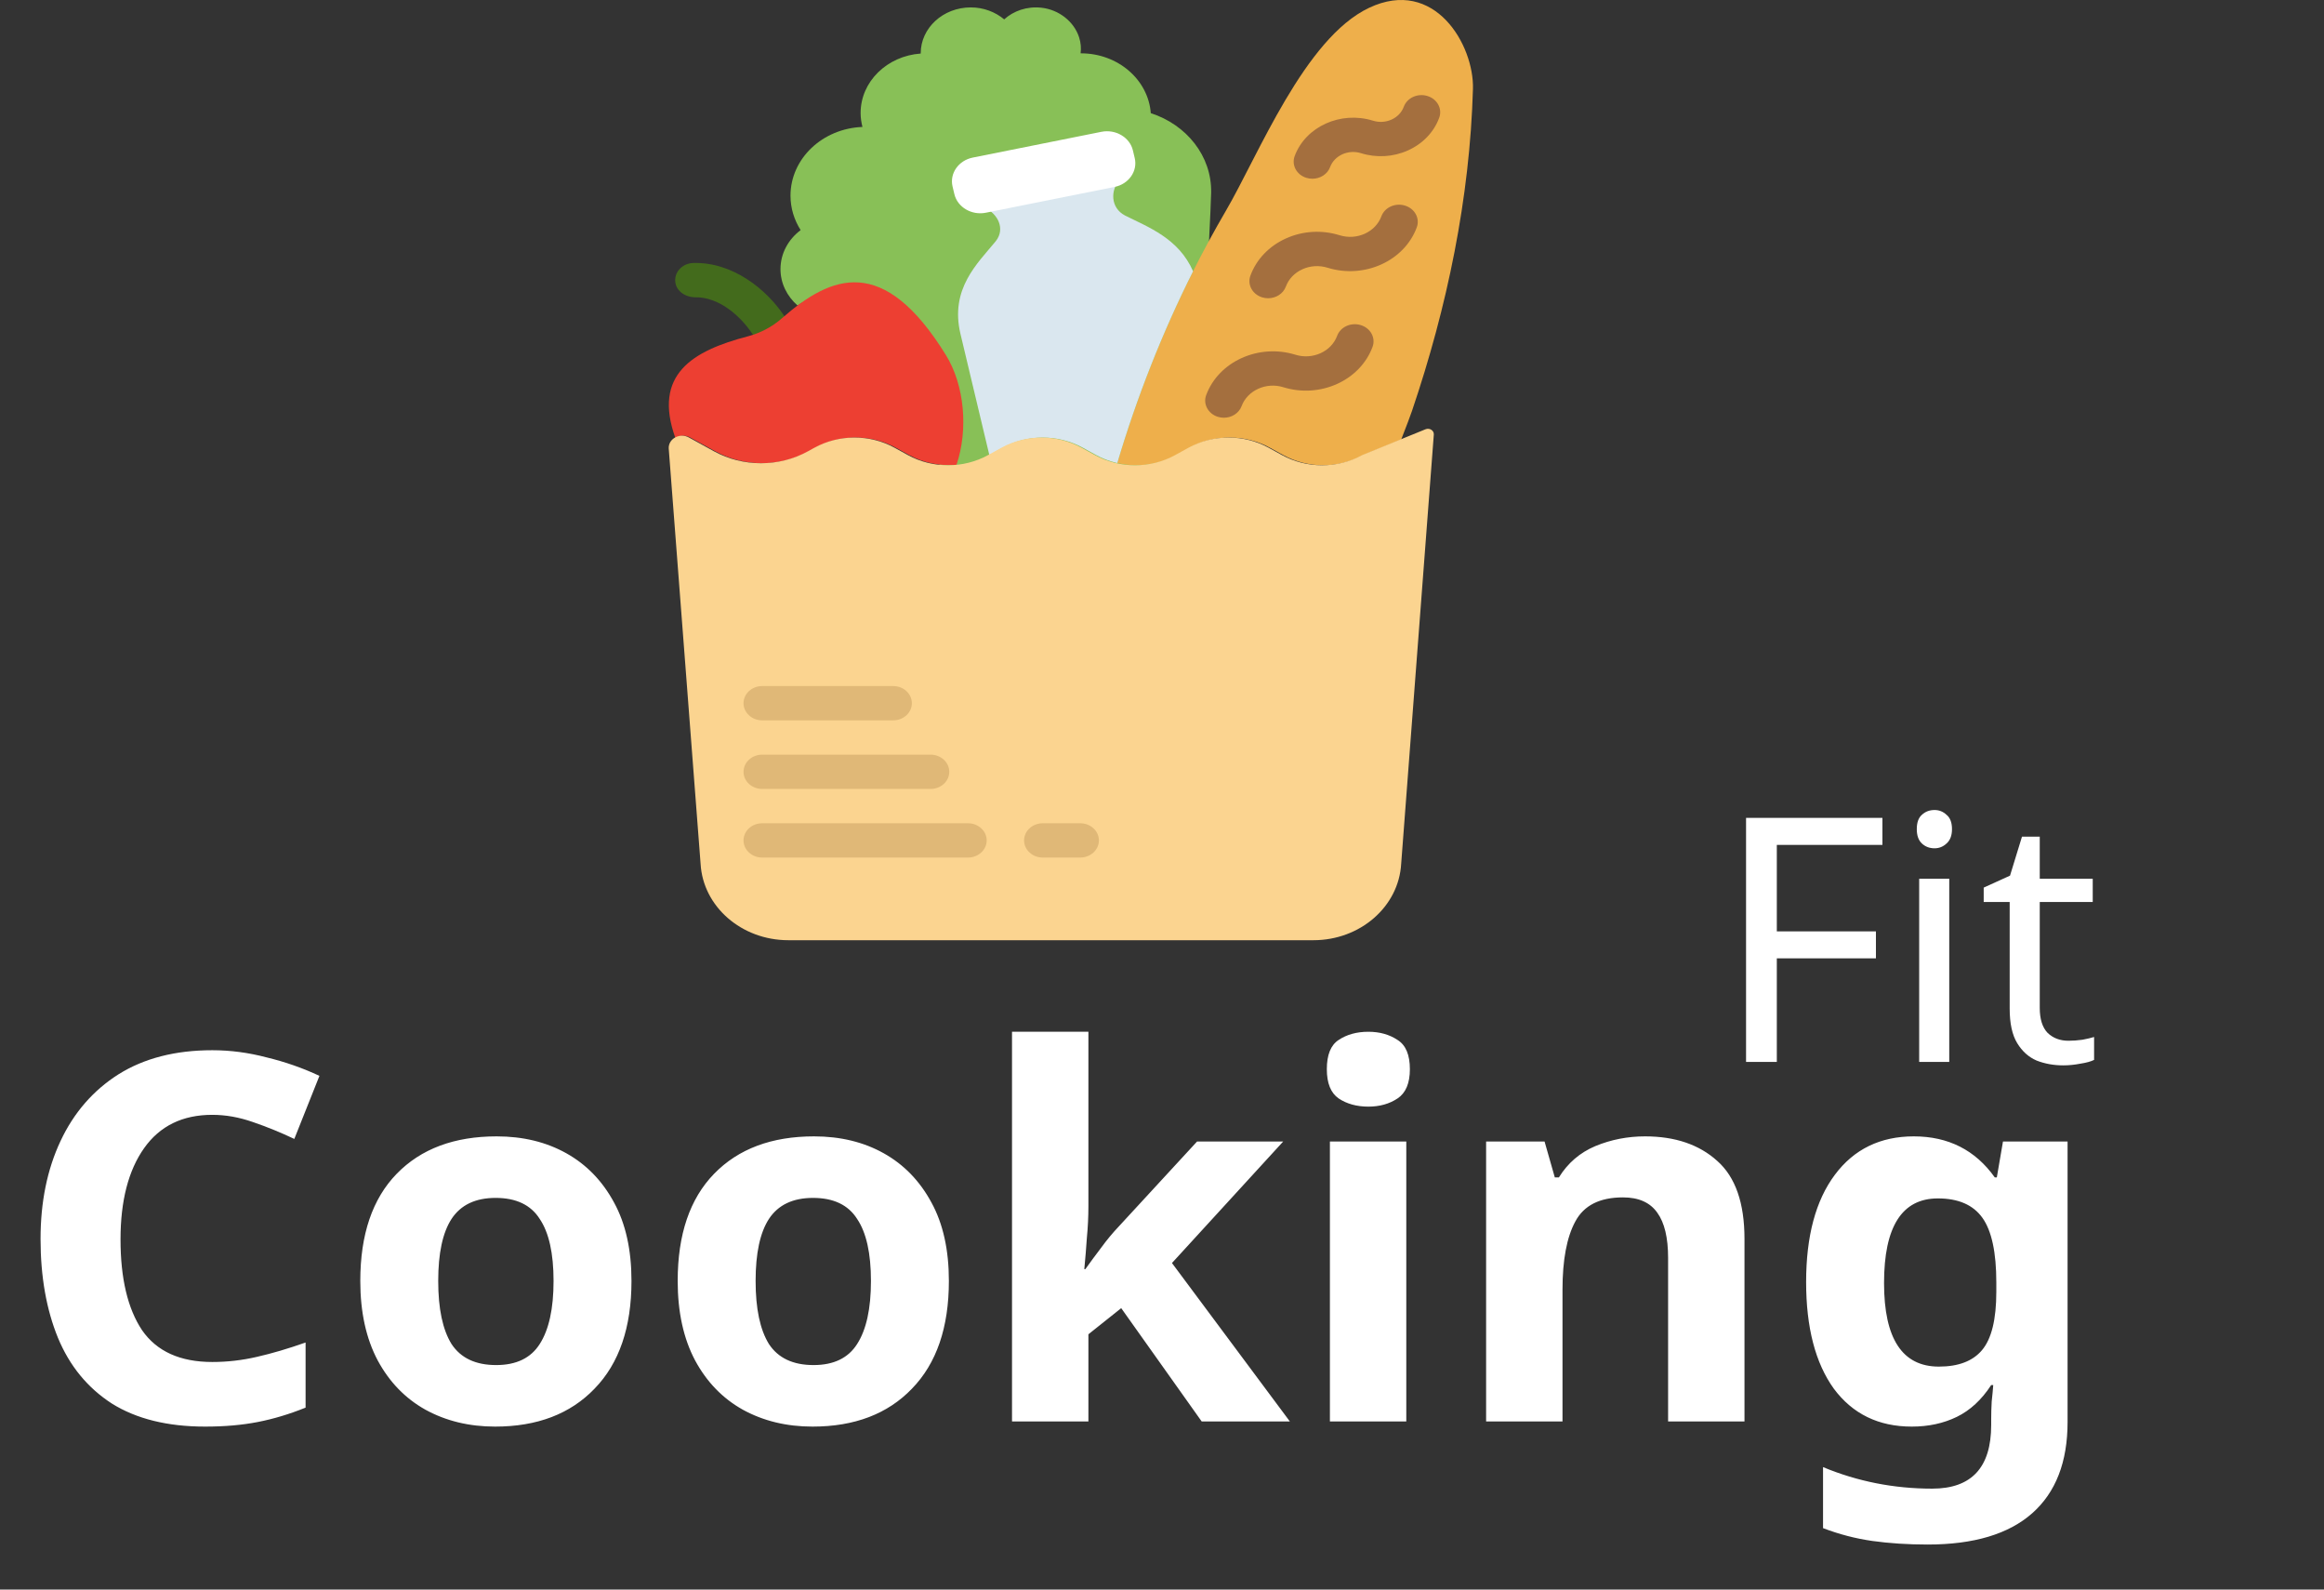 <svg width="136" height="93" viewBox="0 0 136 93" fill="none" xmlns="http://www.w3.org/2000/svg">
<rect x="0" y="0" width="136" height="93" fill="#333333" stroke="none"/>
<path d="M44.941 19.982C44.574 19.982 44.215 19.812 44.008 19.504C43.336 18.506 42.081 17.351 40.639 17.393C40.026 17.363 39.529 16.974 39.512 16.421C39.493 15.866 39.968 15.403 40.572 15.386C42.879 15.323 44.846 16.925 45.871 18.452C46.189 18.923 46.029 19.541 45.514 19.832C45.336 19.934 45.137 19.982 44.941 19.982Z" fill="#436B1C"/>
<path d="M67.344 6.62C67.198 4.666 65.425 3.12 63.256 3.12C63.249 3.12 63.244 3.121 63.237 3.121C63.276 2.825 63.254 2.512 63.15 2.186C62.856 1.269 61.976 0.565 60.941 0.451C60.092 0.359 59.312 0.638 58.766 1.133C58.246 0.702 57.565 0.433 56.81 0.433C55.191 0.433 53.88 1.636 53.88 3.119C53.88 3.124 53.881 3.128 53.881 3.133C51.914 3.27 50.363 4.774 50.363 6.612C50.363 6.893 50.403 7.165 50.471 7.427C48.13 7.516 46.26 9.28 46.26 11.449C46.26 12.183 46.478 12.87 46.853 13.463C46.133 14.005 45.674 14.826 45.674 15.746C45.674 16.587 46.062 17.341 46.678 17.878C49.318 15.9 52.091 22.515 55.357 27.796C56.442 29.55 68.162 27.681 69.095 28.771C70.159 27.894 70.847 12.622 70.876 11.28C70.922 9.128 69.431 7.292 67.344 6.62Z" fill="#88C057"/>
<path d="M68.843 26.625L69.623 26.196C71.068 25.401 72.872 25.401 74.316 26.196L75.096 26.625C76.541 27.419 78.345 27.419 79.788 26.625L81.994 25.726C82.318 24.897 82.543 24.297 82.633 24.031C84.691 17.963 86.016 11.574 86.197 5.201C86.269 2.639 83.958 -1.358 80.117 0.458C76.341 2.242 73.638 9.085 71.738 12.334C69.038 16.951 66.904 21.972 65.384 27.088C66.542 27.356 67.787 27.205 68.843 26.625Z" fill="#EEAF4B"/>
<path d="M40.386 25.594L41.858 26.404C43.549 27.334 45.662 27.334 47.353 26.404L47.731 26.195C49.176 25.4 50.98 25.4 52.424 26.195L53.204 26.624C54.053 27.09 55.025 27.275 55.975 27.194C56.675 25.119 56.44 22.527 55.354 20.772C51.703 14.867 48.665 16.07 45.743 18.633C45.182 19.125 44.497 19.485 43.751 19.681C40.546 20.521 38.18 21.895 39.526 25.635C39.763 25.477 40.094 25.433 40.386 25.594Z" fill="#ED3F32"/>
<path d="M71.622 24.44C71.506 24.44 71.386 24.423 71.27 24.387C70.698 24.208 70.391 23.638 70.586 23.114C71.316 21.145 73.661 20.091 75.805 20.753C76.811 21.068 77.907 20.572 78.248 19.65C78.442 19.125 79.061 18.842 79.637 19.022C80.21 19.2 80.516 19.77 80.321 20.295C79.592 22.265 77.25 23.322 75.102 22.655C74.098 22.342 73.002 22.839 72.659 23.759C72.503 24.178 72.077 24.44 71.622 24.44Z" fill="#A46F3E"/>
<path d="M74.21 17.449C74.094 17.449 73.975 17.432 73.859 17.396C73.287 17.218 72.98 16.648 73.175 16.123C73.528 15.168 74.266 14.397 75.251 13.951C76.236 13.506 77.352 13.439 78.394 13.763C79.402 14.078 80.495 13.581 80.837 12.658C81.031 12.132 81.652 11.85 82.225 12.03C82.797 12.208 83.104 12.778 82.909 13.303C82.18 15.274 79.838 16.329 77.69 15.664C77.203 15.512 76.68 15.543 76.219 15.752C75.758 15.96 75.413 16.32 75.247 16.768C75.093 17.186 74.667 17.449 74.21 17.449Z" fill="#A46F3E"/>
<path d="M76.8 10.457C76.684 10.457 76.565 10.44 76.448 10.404C75.875 10.226 75.569 9.656 75.764 9.131C76.403 7.403 78.46 6.476 80.344 7.06C80.706 7.172 81.091 7.15 81.431 6.997C81.772 6.843 82.027 6.576 82.149 6.246C82.343 5.721 82.964 5.439 83.538 5.618C84.111 5.797 84.417 6.366 84.222 6.891C83.912 7.729 83.265 8.406 82.4 8.797C81.534 9.188 80.555 9.245 79.641 8.961C78.898 8.73 78.088 9.096 77.837 9.777C77.681 10.194 77.255 10.457 76.8 10.457Z" fill="#A46F3E"/>
<path d="M58.244 14.144C57.209 15.405 55.578 16.898 56.206 19.535L57.896 26.625H57.897L58.677 26.196C60.122 25.401 61.926 25.401 63.37 26.196L64.15 26.625C64.785 26.974 65.384 27.089 65.384 27.089C66.524 23.253 68.01 19.47 69.819 15.872C68.972 13.929 67.162 13.279 65.849 12.614C65.841 12.61 65.834 12.606 65.827 12.603C64.996 12.166 64.945 11.124 65.57 10.459C65.816 10.198 65.93 9.837 65.845 9.476L65.712 8.922C65.567 8.312 64.903 7.923 64.239 8.056L57.587 9.387C56.922 9.52 56.497 10.128 56.642 10.737L56.775 11.291C56.862 11.661 57.141 11.947 57.493 12.086C58.302 12.406 58.795 13.234 58.382 13.947C58.342 14.015 58.296 14.08 58.244 14.144Z" fill="#DAE7EF"/>
<path d="M65.223 10.937L57.693 12.445C56.862 12.612 56.033 12.124 55.851 11.363L55.743 10.909C55.561 10.147 56.093 9.387 56.924 9.22L64.453 7.712C65.284 7.545 66.114 8.033 66.296 8.795L66.404 9.248C66.586 10.011 66.054 10.771 65.223 10.937Z" fill="white"/>
<path d="M83.907 25.419L81.997 50.534C81.857 53.042 79.599 55.008 76.86 55.008H46.135C43.396 55.008 41.138 53.042 40.998 50.534L39.134 26.243C39.102 25.672 39.777 25.3 40.312 25.594L41.785 26.404C43.476 27.334 45.588 27.334 47.279 26.404L47.658 26.195C49.103 25.4 50.907 25.4 52.351 26.195L53.131 26.625C54.576 27.419 56.38 27.419 57.824 26.625L58.604 26.195C60.049 25.4 61.853 25.4 63.296 26.195L64.077 26.625C65.522 27.419 67.326 27.419 68.769 26.625L69.55 26.195C70.995 25.4 72.798 25.4 74.242 26.195L75.023 26.625C76.467 27.419 78.271 27.419 79.715 26.625L83.422 25.114C83.658 25.018 83.92 25.184 83.907 25.419Z" fill="#FBD490"/>
<path d="M52.267 42.145H44.605C44.001 42.145 43.511 41.696 43.511 41.141C43.511 40.586 44.001 40.138 44.605 40.138H52.267C52.872 40.138 53.362 40.586 53.362 41.141C53.362 41.696 52.872 42.145 52.267 42.145Z" fill="#E0B877"/>
<path d="M54.457 46.158H44.605C44.001 46.158 43.511 45.71 43.511 45.155C43.511 44.6 44.001 44.151 44.605 44.151H54.457C55.061 44.151 55.551 44.6 55.551 45.155C55.551 45.71 55.061 46.158 54.457 46.158Z" fill="#E0B877"/>
<path d="M56.646 50.172H44.605C44.001 50.172 43.511 49.723 43.511 49.169C43.511 48.614 44.001 48.165 44.605 48.165H56.646C57.25 48.165 57.74 48.614 57.74 49.169C57.74 49.723 57.25 50.172 56.646 50.172Z" fill="#E0B877"/>
<path d="M63.213 50.172H61.024C60.42 50.172 59.929 49.723 59.929 49.169C59.929 48.614 60.42 48.165 61.024 48.165H63.213C63.817 48.165 64.308 48.614 64.308 49.169C64.308 49.723 63.817 50.172 63.213 50.172Z" fill="#E0B877"/>
<path d="M12.423 65.224C10.683 65.224 9.353 65.874 8.433 67.174C7.513 68.474 7.053 70.254 7.053 72.514C7.053 74.794 7.473 76.564 8.313 77.824C9.173 79.064 10.543 79.684 12.423 79.684C13.303 79.684 14.173 79.584 15.033 79.384C15.913 79.184 16.863 78.904 17.883 78.544V82.354C16.943 82.734 16.013 83.014 15.093 83.194C14.173 83.374 13.143 83.464 12.003 83.464C9.803 83.464 7.983 83.014 6.543 82.114C5.123 81.194 4.073 79.914 3.393 78.274C2.713 76.614 2.373 74.684 2.373 72.484C2.373 70.324 2.763 68.414 3.543 66.754C4.323 65.094 5.453 63.794 6.933 62.854C8.433 61.914 10.263 61.444 12.423 61.444C13.483 61.444 14.543 61.584 15.603 61.864C16.683 62.124 17.713 62.484 18.693 62.944L17.223 66.634C16.423 66.254 15.613 65.924 14.793 65.644C13.993 65.364 13.203 65.224 12.423 65.224ZM36.954 74.944C36.954 77.664 36.234 79.764 34.794 81.244C33.374 82.724 31.434 83.464 28.974 83.464C27.454 83.464 26.094 83.134 24.894 82.474C23.714 81.814 22.784 80.854 22.104 79.594C21.424 78.314 21.084 76.764 21.084 74.944C21.084 72.224 21.794 70.134 23.214 68.674C24.634 67.214 26.584 66.484 29.064 66.484C30.604 66.484 31.964 66.814 33.144 67.474C34.324 68.134 35.254 69.094 35.934 70.354C36.614 71.594 36.954 73.124 36.954 74.944ZM25.644 74.944C25.644 76.564 25.904 77.794 26.424 78.634C26.964 79.454 27.834 79.864 29.034 79.864C30.214 79.864 31.064 79.454 31.584 78.634C32.124 77.794 32.394 76.564 32.394 74.944C32.394 73.324 32.124 72.114 31.584 71.314C31.064 70.494 30.204 70.084 29.004 70.084C27.824 70.084 26.964 70.494 26.424 71.314C25.904 72.114 25.644 73.324 25.644 74.944ZM55.528 74.944C55.528 77.664 54.808 79.764 53.368 81.244C51.948 82.724 50.008 83.464 47.548 83.464C46.028 83.464 44.668 83.134 43.468 82.474C42.288 81.814 41.358 80.854 40.678 79.594C39.998 78.314 39.658 76.764 39.658 74.944C39.658 72.224 40.368 70.134 41.788 68.674C43.208 67.214 45.158 66.484 47.638 66.484C49.178 66.484 50.538 66.814 51.718 67.474C52.898 68.134 53.828 69.094 54.508 70.354C55.188 71.594 55.528 73.124 55.528 74.944ZM44.218 74.944C44.218 76.564 44.478 77.794 44.998 78.634C45.538 79.454 46.408 79.864 47.608 79.864C48.788 79.864 49.638 79.454 50.158 78.634C50.698 77.794 50.968 76.564 50.968 74.944C50.968 73.324 50.698 72.114 50.158 71.314C49.638 70.494 48.778 70.084 47.578 70.084C46.398 70.084 45.538 70.494 44.998 71.314C44.478 72.114 44.218 73.324 44.218 74.944ZM63.693 70.564C63.693 71.184 63.663 71.804 63.603 72.424C63.563 73.024 63.513 73.634 63.453 74.254H63.513C63.813 73.834 64.123 73.414 64.443 72.994C64.763 72.554 65.103 72.144 65.463 71.764L70.053 66.784H75.093L68.583 73.894L75.483 83.164H70.323L65.613 76.534L63.693 78.064V83.164H59.223V60.364H63.693V70.564ZM80.076 60.364C80.736 60.364 81.306 60.524 81.786 60.844C82.266 61.144 82.506 61.714 82.506 62.554C82.506 63.374 82.266 63.944 81.786 64.264C81.306 64.584 80.736 64.744 80.076 64.744C79.396 64.744 78.816 64.584 78.336 64.264C77.876 63.944 77.646 63.374 77.646 62.554C77.646 61.714 77.876 61.144 78.336 60.844C78.816 60.524 79.396 60.364 80.076 60.364ZM82.296 66.784V83.164H77.826V66.784H82.296ZM96.267 66.484C98.027 66.484 99.437 66.964 100.497 67.924C101.557 68.864 102.087 70.384 102.087 72.484V83.164H97.617V73.594C97.617 72.414 97.407 71.534 96.987 70.954C96.567 70.354 95.897 70.054 94.977 70.054C93.617 70.054 92.687 70.524 92.187 71.464C91.687 72.384 91.437 73.714 91.437 75.454V83.164H86.967V66.784H90.387L90.987 68.884H91.227C91.747 68.044 92.457 67.434 93.357 67.054C94.277 66.674 95.247 66.484 96.267 66.484ZM111.994 66.484C114.014 66.484 115.594 67.284 116.734 68.884H116.854L117.214 66.784H120.994V83.194C120.994 85.534 120.304 87.314 118.924 88.534C117.544 89.754 115.504 90.364 112.804 90.364C111.644 90.364 110.564 90.294 109.564 90.154C108.584 90.014 107.624 89.764 106.684 89.404V85.834C108.704 86.674 110.834 87.094 113.074 87.094C115.374 87.094 116.524 85.854 116.524 83.374V83.044C116.524 82.704 116.534 82.354 116.554 81.994C116.594 81.634 116.624 81.314 116.644 81.034H116.524C115.964 81.894 115.294 82.514 114.514 82.894C113.734 83.274 112.854 83.464 111.874 83.464C109.934 83.464 108.414 82.724 107.314 81.244C106.234 79.744 105.694 77.664 105.694 75.004C105.694 72.324 106.254 70.234 107.374 68.734C108.494 67.234 110.034 66.484 111.994 66.484ZM113.404 70.114C111.304 70.114 110.254 71.764 110.254 75.064C110.254 78.324 111.324 79.954 113.464 79.954C114.604 79.954 115.444 79.634 115.984 78.994C116.544 78.334 116.824 77.194 116.824 75.574V75.034C116.824 73.274 116.554 72.014 116.014 71.254C115.474 70.494 114.604 70.114 113.404 70.114Z" fill="white"/>
<path d="M103.979 62.13H102.179V47.85H110.159V49.43H103.979V54.49H109.779V56.07H103.979V62.13ZM113.21 47.39C113.477 47.39 113.71 47.483 113.91 47.67C114.123 47.843 114.23 48.123 114.23 48.51C114.23 48.883 114.123 49.163 113.91 49.35C113.71 49.537 113.477 49.63 113.21 49.63C112.917 49.63 112.67 49.537 112.47 49.35C112.27 49.163 112.17 48.883 112.17 48.51C112.17 48.123 112.27 47.843 112.47 47.67C112.67 47.483 112.917 47.39 113.21 47.39ZM114.07 51.41V62.13H112.31V51.41H114.07ZM121.046 60.89C121.313 60.89 121.586 60.87 121.866 60.83C122.146 60.777 122.373 60.724 122.546 60.67V62.01C122.359 62.103 122.093 62.177 121.746 62.23C121.399 62.297 121.066 62.33 120.746 62.33C120.186 62.33 119.666 62.237 119.186 62.05C118.719 61.85 118.339 61.51 118.046 61.03C117.753 60.55 117.606 59.877 117.606 59.01V52.77H116.086V51.93L117.626 51.23L118.326 48.95H119.366V51.41H122.466V52.77H119.366V58.97C119.366 59.623 119.519 60.11 119.826 60.43C120.146 60.737 120.553 60.89 121.046 60.89Z" fill="white"/>
</svg>
